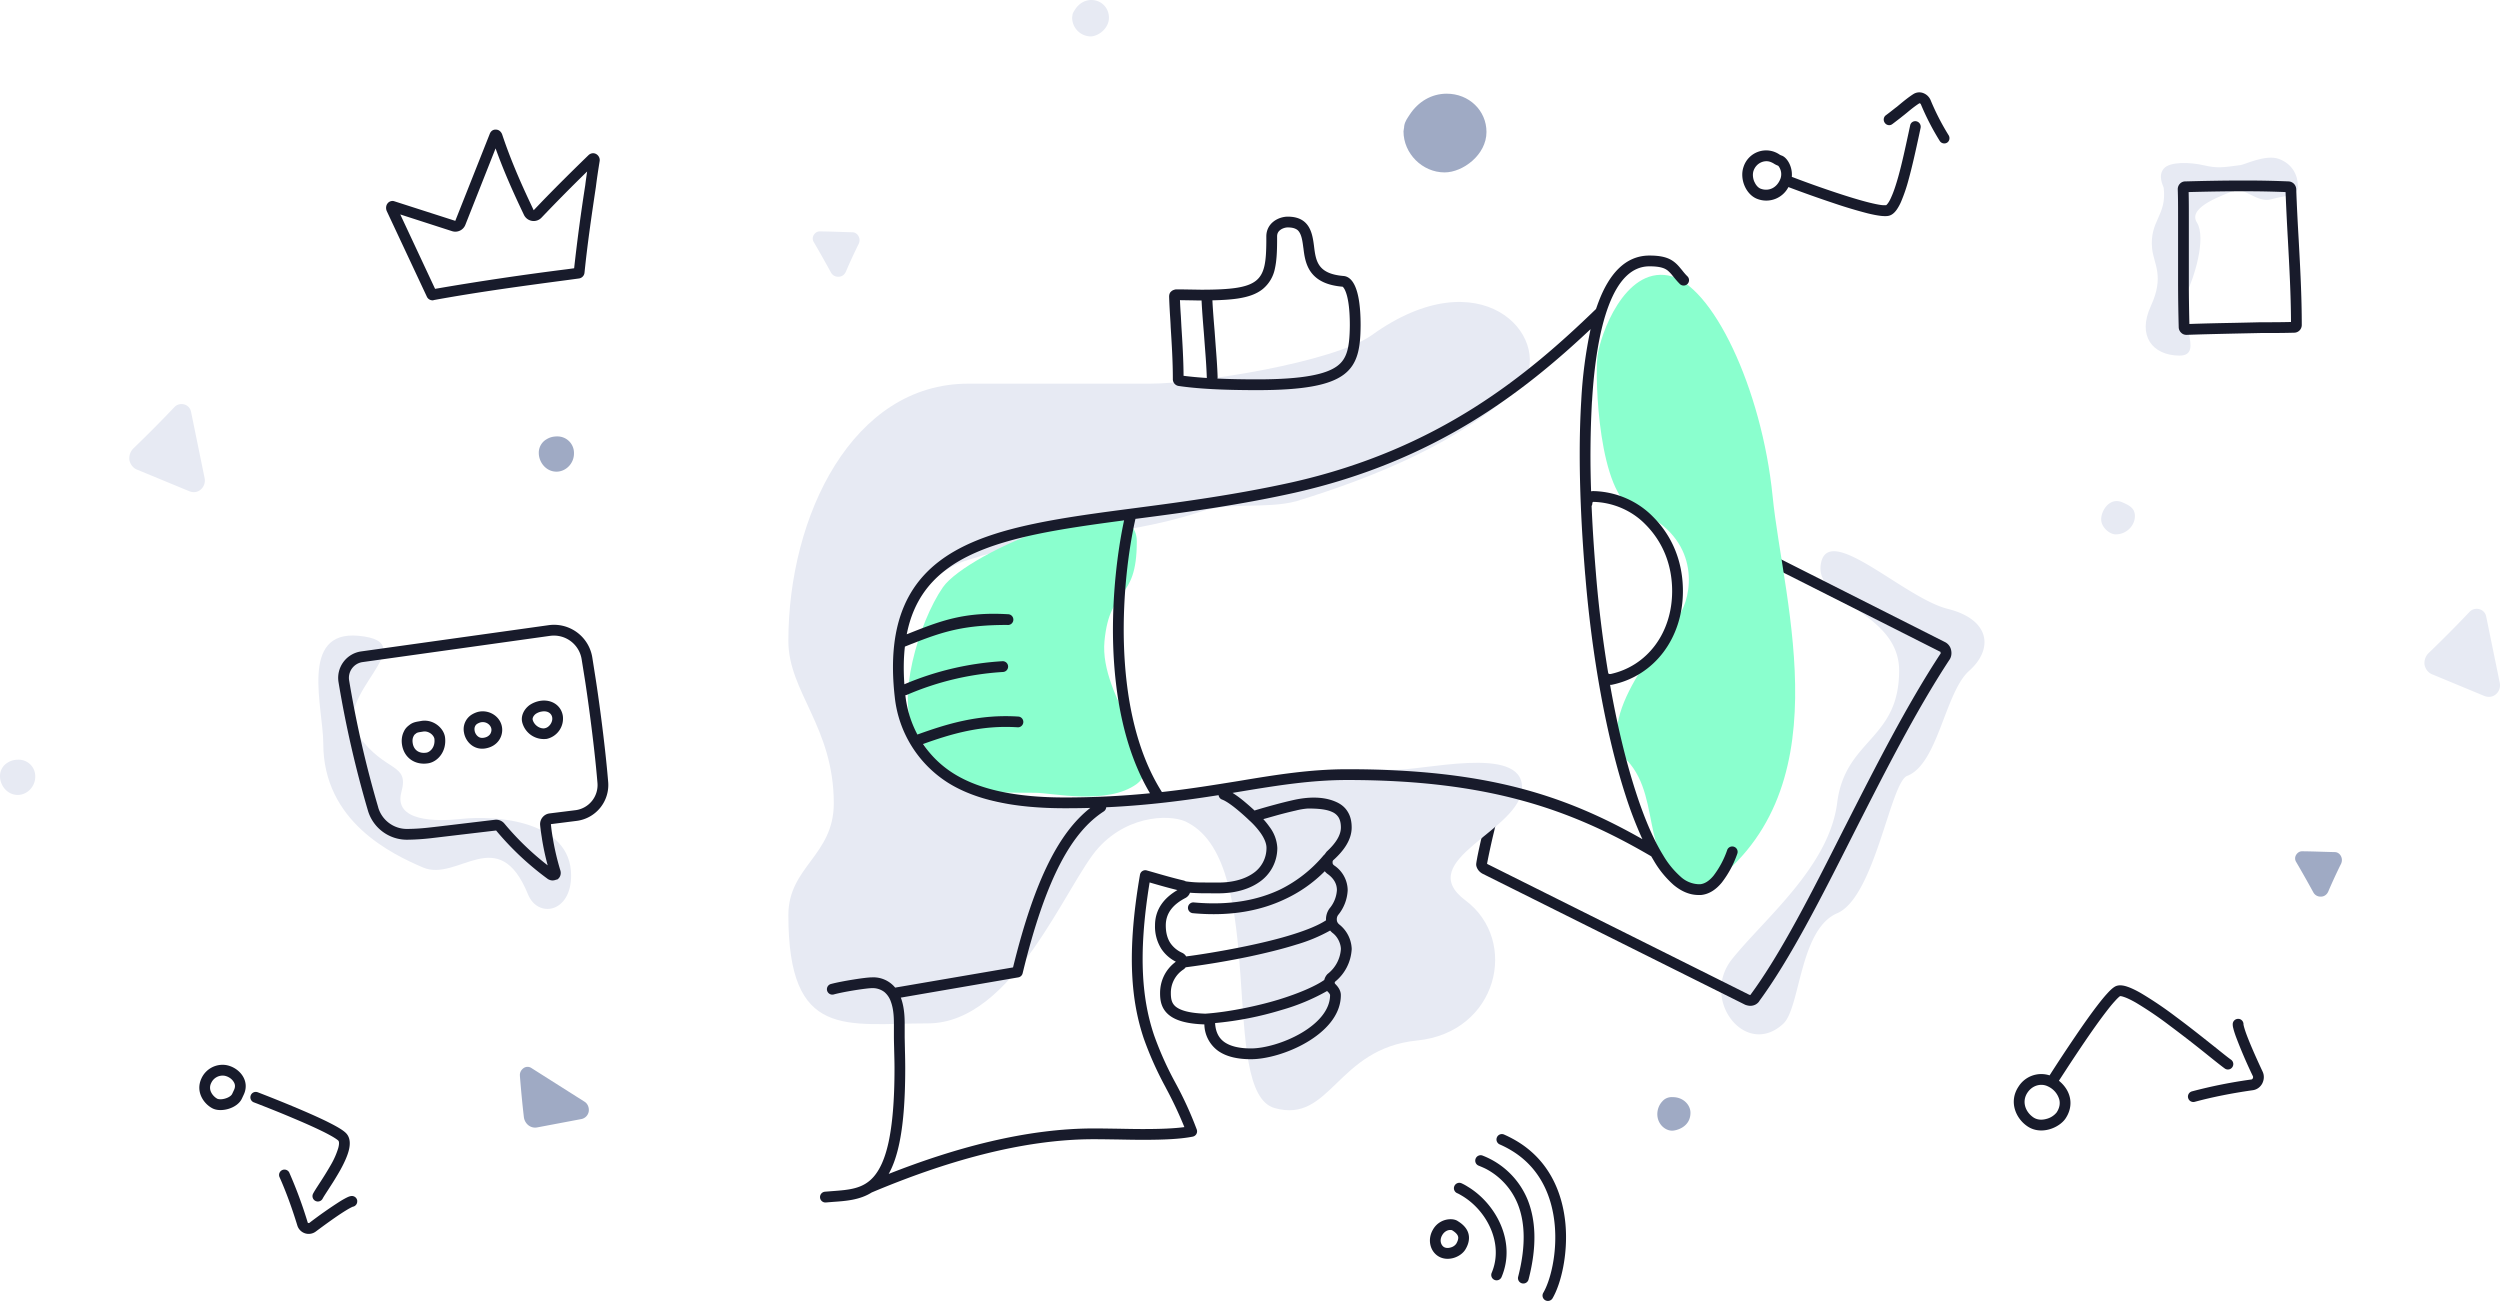 <svg xmlns="http://www.w3.org/2000/svg" width="464" height="242" fill="none">
  <path fill="#9FAAC4" d="M96.5 199.64c-.06-.57.24-1.09.68-1.4a1.28 1.28 0 0 1 1.47 0l9.83 6.23c.6.37.89 1.1.79 1.82a1.73 1.73 0 0 1-1.33 1.4l-8.25 1.56a2 2 0 0 1-1.63-.41 2.3 2.3 0 0 1-.83-1.51c-.3-2.6-.54-5.14-.74-7.69zM101.37 81.57a2.87 2.87 0 0 0-1.37 2.5c0 1.7 1.32 3.47 3.29 3.47 1.72 0 3.24-1.5 3.24-3.37A3.07 3.07 0 0 0 103.4 81c-.7 0-1.38.15-2.02.57z"/>
  <path fill="#E7EAF3" d="M1.38 141.57A2.87 2.87 0 0 0 0 144.06c0 1.71 1.33 3.48 3.3 3.48 1.71 0 3.24-1.5 3.24-3.38A3.07 3.07 0 0 0 3.39 141c-.69 0-1.37.15-2.01.57z"/>
  <path fill="#9FAAC4" d="M308.54 204.4c-.6.63-.94 1.5-.94 2.39 0 1.77 1.38 3.06 2.75 3.06.8 0 3.4-.67 3.4-3.32 0-1.5-1.38-2.9-3.25-2.9-.74-.06-1.47.2-1.96.77zM426.16 159.97a1.23 1.23 0 0 1 0-1.3c.25-.41.64-.67 1.08-.67 1.53 0 3.84.1 6.1.15.44 0 .88.26 1.13.73.24.47.24.93.05 1.4a98.96 98.96 0 0 0-2.4 5.2c-.25.56-.75.93-1.34.93a1.5 1.5 0 0 1-1.42-.78c-1.28-2.34-2.41-4.31-3.2-5.66z"/>
  <path fill="#E7EAF3" d="M151.03 44.92a1.24 1.24 0 0 1 0-1.3c.25-.41.64-.67 1.09-.67 1.52 0 3.83.1 6.09.16.44 0 .88.26 1.13.72.25.47.25.94.05 1.4a99.87 99.87 0 0 0-2.4 5.2c-.25.57-.75.93-1.34.93a1.49 1.49 0 0 1-1.42-.78c-1.28-2.33-2.4-4.3-3.2-5.66zM199.05 2.77c0 .18-.06.35-.06.47a3.5 3.5 0 0 0 3.39 3.52c1.49 0 3.44-1.5 3.44-3.47 0-1.85-1.43-3.29-3.27-3.29-1.26 0-2.35.7-3.04 1.8-.17.28-.4.57-.46.97z"/>
  <path fill="#9FAAC4" d="M260.62 23.38c0 .38-.13.75-.13 1 0 4.12 3.5 7.62 7.63 7.62 3.37 0 7.77-3.25 7.77-7.5 0-3.99-3.24-7.11-7.38-7.11-2.85 0-5.3 1.5-6.86 3.87-.39.62-.9 1.25-1.03 2.12z"/>
  <path fill="#E7EAF3" d="M393.77 93.17a2.84 2.84 0 0 0-.92-.17c-1.72 0-2.87 1.96-2.87 3.4 0 1.45 1.55 2.78 2.7 2.78 2 0 3.56-1.62 3.56-3.41 0-.35-.06-.64-.23-1.04-.46-.8-1.32-1.16-2.24-1.56zM35.45 76.4a1.75 1.75 0 0 0-1.27-1.34c-.63-.17-1.32 0-1.78.47a240.1 240.1 0 0 1-7.63 7.68 2.6 2.6 0 0 0-.75 2.2c.18.8.7 1.5 1.5 1.79l9.64 3.98c.75.3 1.55.18 2.12-.34a2.2 2.2 0 0 0 .7-2.08l-2.53-12.37zM461.43 114.4a1.74 1.74 0 0 0-1.27-1.34c-.63-.17-1.32 0-1.78.47-2.46 2.6-5.05 5.2-7.63 7.68a2.6 2.6 0 0 0-.75 2.2c.18.8.7 1.5 1.5 1.78l9.64 4c.75.28 1.55.16 2.12-.35a2.2 2.2 0 0 0 .7-2.09l-2.53-12.36zM337.98 104.5c-1.5 7.5 14.53 8.89 14.5 20-.03 12.9-10 12.64-11.5 24.5-1.5 11.85-13.5 21.5-19.5 29s2.5 18.5 9.5 12c3.17-2.95 3-17.5 10-20.5s9.87-24.3 13-25.5c5.73-2.2 7-15.5 11.5-19.5s4-9.5-4-11.5-22-16-23.5-8.5z"/>
  <path fill="#181B2B" fill-rule="evenodd" d="M326.82 104.21a.32.32 0 0 0-.16.16.28.28 0 0 0 0 .21c.03.1.1.17.15.2a1 1 0 0 1-.93 1.76 2.34 2.34 0 0 1-1.03-3.02c.5-1.04 1.8-1.7 2.98-1.09l33.1 16.71c.6.28 1.07.84 1.2 1.53.13.59.06 1.3-.37 1.87-6.14 9.37-11.83 20.56-17.4 31.52l-.41.81c-5.97 11.83-11.69 23.1-17.38 30.86-.18.34-.48.56-.7.69a2.1 2.1 0 0 1-1 .26c-.31 0-.6-.08-.74-.12l-.06-.02a1.07 1.07 0 0 1-.19-.07l-48.7-24.3-.02-.01c-.5-.27-.96-.73-1.14-1.4-.04-.16-.04-.3-.04-.32l.01-.18.05-.34.17-.95a112.15 112.15 0 0 1 1.54-6.6l.05-.13c.01-.03.05-.13.11-.22a1 1 0 0 1 1.74.98 9.76 9.76 0 0 0-.3 1.12 127.08 127.08 0 0 0-1.34 6.11v.1l.08.05 48.6 24.26h.04l.06.02.03.01h.04l.04-.05c5.6-7.6 11.25-18.73 17.26-30.65l.44-.86c5.56-10.94 11.3-22.23 17.5-31.7.02 0 .03-.02.04-.04l.02-.03s.02-.02.02-.06c.01-.04 0-.1 0-.14a.92.92 0 0 1-.03-.13v-.02a.14.14 0 0 0-.06-.04l-.04-.01-33.12-16.72-.02-.01s-.03-.02-.09 0z" clip-rule="evenodd"/>
  <path fill="#E7EAF3" d="M271.99 167.12c-10-7.5 10.5-13 10.5-21s-18.8-2.94-24.17-3.25c-24.57-1.04-47.67 8.3-72.24 6.23-3.44-.52-6.88-2.6-9.83-4.16-14.74-9.34-12.29-36.34 3.44-41.02 14.25-4.67 28.5-4.15 42.76-8.83 5.9-2.07 12.28-.52 18.18-2.07 14.75-4.57 30.23-10.8 42.12-21.81 5.37-9-7.96-23.53-28.16-9-7.15 5.05-32.08 9-41.22 9h-33.68c-21.43 0-33.37 24.44-33.37 47.76 0 9.45 8.43 15.95 8.43 30.13 0 9.7-8.43 11.75-8.43 20.74 0 23.25 10.72 20.1 25.89 20.1 15.97 0 25.76-26.1 31.66-32.59 5.9-6.49 14.2-6.17 16.66-4.62 14.94 7.9 5.59 49.95 16.02 52.92C247 208.62 248 194.62 263 193.12c15-1.5 19-18.5 9-26z"/>
  <path fill="#8AFFCE" d="M329 92.13c-2-20-11.22-39.5-19.37-41-8.14-1.5-12.64 11-13.14 15s.18 25.83 7 28.5c11.5 4.5 11 14.5 8.5 19s-17 20-10 27.5 1.5 20.5 13.93 24.12C342.5 147.63 331 112.13 329 92.13zM204.99 119c1-10.5 6-7 6-18.5s-31.5 2-35.99 8.5c-4.5 6.5-8.91 21.43-5 27 7.01 9.99 3.31 11.14 22.12 11.14 3.15 0 13.37 2.36 18.87-1.64 5.5-4-7-16-6-26.5z"/>
  <path fill="#181B2B" fill-rule="evenodd" d="M295.47 74.47a184.5 184.5 0 0 0-.16 16.72c.18-.04.37-.05.56-.04 4.08.12 8.05 1.83 10.88 4.71 3.7 3.68 5.6 8.5 5.6 13.84 0 8.72-5.29 15.78-13.23 17.4a.97.97 0 0 1-.29 0c1.3 7.4 2.93 14.21 4.78 19.89 1.31 4.07 3.03 8.44 5.08 11.76a16.28 16.28 0 0 0 3.23 3.96 5.2 5.2 0 0 0 3.31 1.4h.35c.77-.09 1.59-.54 2.45-1.58a16.95 16.95 0 0 0 2.56-4.83 1 1 0 0 1 1.87.7 18.88 18.88 0 0 1-2.9 5.41c-1.08 1.31-2.36 2.16-3.84 2.3h-.49c-1.7 0-3.24-.73-4.6-1.86a18.2 18.2 0 0 1-3.64-4.44l-.52-.88c-14.6-8.53-29.86-14.16-56.4-14.16-6.64 0-12.76.97-19.94 2.16l-1.37.23c.87.54 1.78 1.25 2.5 1.87.57.48 1.07.93 1.43 1.26l.15.14a101.5 101.5 0 0 1 3.8-1.09 80.3 80.3 0 0 1 3.45-.86c2.6-.58 5.62-.74 8.07.44.8.38 1.5.94 1.98 1.75.5.8.73 1.77.73 2.91 0 2.31-1.5 4.33-3.32 5.99l-.06.04a.54.54 0 0 0-.16.47v.1c0 .1.11.32.24.4l.03.03a5.6 5.6 0 0 1 2.53 4.6 7.8 7.8 0 0 1-1.76 4.6c-.19.25-.29.57-.25.98.02.29.18.57.46.8a6.06 6.06 0 0 1 2.3 4.58v.02l-.01.03a8.33 8.33 0 0 1-3.05 5.96c-.08.1-.1.16-.1.22s.02.13.11.23c.5.49 1.03 1.2 1.03 2.06 0 3.82-3 6.8-6.33 8.76-3.37 1.99-7.46 3.14-10.35 3.14-2.25 0-4.4-.38-6.03-1.5a6.21 6.21 0 0 1-2.62-4.96c-3.28-.11-5.36-.73-6.62-1.79-1.43-1.2-1.6-2.76-1.6-4.02 0-2.07.84-4.28 2.93-5.83a7.05 7.05 0 0 1-2.68-2.36 7.76 7.76 0 0 1-1.19-4.37c0-3.13 1.83-5.2 4.16-6.56-1.7-.42-3.39-.9-4.9-1.34l-.26-.08c-2.28 13.96-1.26 22.16.83 28.37a60.9 60.9 0 0 0 3.87 8.66l.15.28a67.24 67.24 0 0 1 3.9 8.55 1 1 0 0 1-.75 1.32c-2.17.43-5.06.59-9.24.59-1.53 0-3.06-.03-4.58-.06h-.01c-1.53-.02-3.04-.05-4.55-.05-13.62 0-28.07 4.36-41.1 9.84-.02.01-.05.03-.08.03-2.23 1.42-4.84 1.6-7.3 1.77l-1.23.1a1 1 0 1 1-.16-2l1.25-.1c3.26-.24 5.8-.43 7.75-2.64 1.11-1.26 2.1-3.24 2.8-6.46.69-3.23 1.1-7.62 1.1-13.64 0-1.08-.03-2.25-.06-3.3l-.01-.51a97.9 97.9 0 0 1-.04-2v-2.24c0-1.08 0-2.88-.57-4.39a4.03 4.03 0 0 0-1.2-1.78 3.58 3.58 0 0 0-2.34-.72c-.4 0-1.6.14-3.06.37-1.43.23-2.97.52-4 .8a1 1 0 1 1-.52-1.94c1.13-.3 2.76-.6 4.2-.83 1.43-.23 2.8-.4 3.38-.4a5.24 5.24 0 0 1 4.34 1.9l21.88-3.75c4.05-16.48 8.65-25.14 14.34-29.6-1.53.04-3.1.06-4.73.06-9.38 0-16.52-1.51-21.66-4.72a21.5 21.5 0 0 1-9.9-15.9c-.8-7.06-.14-12.62 1.79-17.04 1.94-4.44 5.13-7.64 9.25-10.02 4.11-2.37 9.15-3.93 14.83-5.12 5.68-1.2 12.07-2.04 18.88-2.93 8.8-1.15 18.78-2.5 29-4.77 27.3-6.16 43.75-19.92 56.4-32.16.16-.46.32-.92.49-1.36 1.86-4.9 4.8-8.56 9.43-8.56 2.3 0 3.64.41 4.68 1.26.49.39.87.85 1.22 1.28l.1.11c.31.4.63.8 1.05 1.21a1 1 0 1 1-1.41 1.42c-.5-.5-.88-.97-1.2-1.36l-.1-.12a6.56 6.56 0 0 0-.92-.99c-.54-.44-1.37-.81-3.42-.81-3.3 0-5.77 2.56-7.56 7.27-1.77 4.66-2.7 11.03-3.1 17.77zm-90.16 75.36c8.03-.37 14.78-1.3 20.86-2.25a1 1 0 0 0 .65.82c.82.3 2.05 1.22 3.16 2.16a39.86 39.86 0 0 1 1.75 1.57l.06.06.05.05.02.02h.01a14.72 14.72 0 0 1 2.14 2.4c.67.98 1.05 1.9 1.05 2.7a5.65 5.65 0 0 1-2.58 4.79c-1.6 1.08-3.83 1.65-6.3 1.65h-.48l-2.58-.01a21.05 21.05 0 0 1-3.04-.21c-.14-.08-.3-.14-.47-.18-1.86-.44-3.71-.97-5.4-1.46l-1.37-.39a1 1 0 0 0-1.26.8c-2.56 14.85-1.56 23.67.72 30.44a62.74 62.74 0 0 0 4 8.94l.12.24a73.71 73.71 0 0 1 3.4 7.22c-1.85.25-4.29.36-7.7.36-1.5 0-3.02-.03-4.55-.06-1.52-.02-3.05-.05-4.58-.05-12.66 0-25.93 3.66-38.05 8.44.8-1.42 1.44-3.22 1.93-5.48.74-3.42 1.14-7.97 1.14-14.06 0-1.1-.02-2.3-.05-3.34l-.01-.53-.04-1.94v-2.28c0-1.05 0-3.17-.7-5.05l-.02-.04L189 181.4a1 1 0 0 0 .8-.75c4.41-18.2 9.33-26.33 15.06-30.05a1 1 0 0 0 .45-.78zm15.55 15.86c-.14.4-.43.76-.85.98-2.23 1.16-3.64 2.75-3.64 5.09 0 1.44.34 2.49.85 3.27a5.18 5.18 0 0 0 2.15 1.79c.32.14.6.38.78.69 1.65-.2 6.32-.89 11.4-1.96 2.85-.6 5.82-1.31 8.44-2.14 2.55-.8 4.7-1.67 6.12-2.6a3.4 3.4 0 0 1 .65-2.2 5.84 5.84 0 0 0 1.37-3.4c0-1.24-.64-2.21-1.68-2.97a2.5 2.5 0 0 1-.57-.54 25.64 25.64 0 0 1-7.47 5.22c-4.19 1.98-9.72 3.24-17.01 2.57a1 1 0 1 1 .18-2c6.96.64 12.13-.56 15.98-2.38a24.79 24.79 0 0 0 8.11-6.37c.05-.05.1-.1.15-.13l.4-.54c1.7-1.56 2.65-3.06 2.65-4.49 0-.86-.18-1.45-.43-1.87a2.6 2.6 0 0 0-1.15-.99c-1.08-.52-2.65-.66-4.54-.66a13 13 0 0 0-2.23.37c-1.02.23-2.22.53-3.36.84l-2.69.76c.43.47.83.98 1.2 1.5a7 7 0 0 1 1.4 3.84v.02a7.65 7.65 0 0 1-3.47 6.41c-2.02 1.37-4.68 2-7.42 2h-.45l-2.65-.01c-.74-.02-1.53-.04-2.22-.1zm75.37-58.92l-.03-.4c-.19-2.31-.56-6.88-.8-12.46a.99.99 0 0 0 .14-.51c0-.1.04-.16.08-.2a.16.16 0 0 1 .13-.05h.05c3.57.1 7.06 1.6 9.53 4.12 3.3 3.28 5.02 7.6 5.02 12.43 0 7.82-4.65 13.92-11.43 15.4-.11-.02-.2 0-.25 0a.21.21 0 0 1-.08-.04.4.4 0 0 1-.12-.22 225.8 225.8 0 0 1-2.24-18.08zm8.6 48.98c-14.3-8.12-28.85-12.98-54.76-12.98-6.83 0-13.1 1-20.27 2.2-4.35.7-8.98 1.46-14.15 2.03-4.92-7.76-6.77-17.9-7.05-27.53-.26-9.17.91-17.76 2.14-23.17l.34-.04c8.8-1.14 18.86-2.5 29.18-4.8 26.1-5.89 42.47-18.62 54.95-30.37a84.6 84.6 0 0 0-1.73 13.25c-.81 13.22.34 27.44.72 32.19l.04.4c1.23 15 3.94 29.83 7.46 40.68a73.18 73.18 0 0 0 3.13 8.14zM192.35 99.16c4.92-1.03 10.39-1.8 16.28-2.58-1.2 5.58-2.28 14-2.03 22.95.28 9.46 2.04 19.63 6.84 27.7a160 160 0 0 1-15.81.78c-9.2 0-15.92-1.5-20.6-4.42a18.95 18.95 0 0 1-5.71-5.5c5.2-1.87 10.77-3.55 17.61-3.1a1 1 0 0 0 .14-1.99c-7.44-.5-13.44 1.4-18.8 3.33a20.25 20.25 0 0 1-2.22-7.16l-.01-.15c.11 0 .23-.03.34-.08a53.1 53.1 0 0 1 17.78-4.22 1 1 0 1 0-.11-2 54.89 54.89 0 0 0-18.2 4.28c-.18-2.57-.14-4.9.1-6.99l.05-.02 1.25-.5h.02c5.94-2.35 9.73-3.49 17.67-3.5a1 1 0 1 0 .12-1.99c-8.15-.48-12.54 1.25-18.5 3.62l-.27.1c.33-1.67.8-3.2 1.4-4.57 1.74-3.98 4.6-6.88 8.42-9.09 3.84-2.21 8.65-3.72 14.24-4.9zm106.18 25.97h0zm-51.66 47.58a30 30 0 0 1-6.28 2.61c-2.7.85-5.74 1.58-8.63 2.2a155.58 155.58 0 0 1-11.9 2.01c-.11.16-.26.3-.45.43a5.17 5.17 0 0 0-2.3 4.36c0 1.09.16 1.88.88 2.49.77.64 2.32 1.23 5.53 1.33 4.33-.3 9.74-1.44 13.55-2.6 3.85-1.18 6.92-2.54 8.49-3.64l.03-.03c.1-.43.32-.8.6-1.1l.02-.01.06-.05a6.36 6.36 0 0 0 2.4-4.56c0-.75-.4-2.12-1.52-2.98l-.03-.02a3.66 3.66 0 0 1-.45-.44zm-.56 11.22a38.41 38.41 0 0 1-8.45 3.52 61.44 61.44 0 0 1-12.34 2.43c.1 1.79.78 2.87 1.77 3.56 1.14.78 2.81 1.15 4.89 1.15 2.47 0 6.22-1.03 9.34-2.86 3.17-1.86 5.34-4.33 5.34-7.04 0-.06-.06-.28-.43-.63l-.02-.02-.02-.02a1.98 1.98 0 0 1-.08-.1zM39.52 205.75c-1.56-.74-3.33-3.01-2.13-5.6a4.31 4.31 0 0 1 4.53-2.48c2.43.4 4.55 2.84 3.33 5.47l-.35.75c-.85 1.83-3.82 2.6-5.38 1.86zm-.32-3c.28.57.78 1 1.16 1.19.18.08.76.17 1.5-.07.75-.23 1.13-.61 1.23-.84l.35-.75c.28-.6.2-1.11-.13-1.57-.35-.53-1-.95-1.7-1.06A2.33 2.33 0 0 0 39.2 201a1.9 1.9 0 0 0 0 1.75z" clip-rule="evenodd"/>
  <path fill="#181B2B" d="M62.78 213.08c.26-.96.1-1.29.02-1.37-.16-.16-.5-.4-1.07-.74a31.2 31.2 0 0 0-2.01-1.06c-1.58-.77-3.5-1.62-5.37-2.4-1.87-.8-3.68-1.52-5.02-2.05l-1.6-.63-.45-.17-.12-.05-.04-.01a1 1 0 0 1-.58-1.3 1 1 0 0 1 1.28-.58l-.35.94.35-.94.05.02.11.04.46.18a256.48 256.48 0 0 1 6.68 2.7c1.89.8 3.85 1.66 5.47 2.45.8.4 1.54.78 2.15 1.14.58.34 1.12.7 1.46 1.04.92.92.79 2.28.51 3.32-.3 1.12-.9 2.37-1.55 3.55a57.69 57.69 0 0 1-2.02 3.3l-.25.39c-.5.78-.86 1.32-1 1.6a1 1 0 0 1-1.33.45 1 1 0 0 1-.46-1.34c.2-.4.63-1.06 1.12-1.82a66.43 66.43 0 0 0 2.2-3.56 14.78 14.78 0 0 0 1.36-3.1z"/>
  <path fill="#181B2B" d="M66.3 222.9a1 1 0 0 1-.82 1.07c-.03 0-.08.03-.17.07-.2.1-.54.27-1.06.59-1.04.63-2.77 1.8-5.61 3.92a2.2 2.2 0 0 1-3.46-1.12c-.99-3.23-2.1-6.28-3.33-9.03a1 1 0 0 1 1.82-.81 81.9 81.9 0 0 1 3.44 9.3c0 .04.04.08.1.1l.13.01c.02 0 .05-.01.08-.04h.01a79.8 79.8 0 0 1 5.78-4.05c.56-.34.96-.55 1.25-.69.25-.12.52-.22.78-.24a1 1 0 0 1 1.07.93zM278.36 212.41c.68.3 1.4.66 2.08 1.07 5.44 3.23 7.64 8.61 8.12 13.89.48 5.31-.81 10.33-2.13 12.58a1 1 0 0 0 .36 1.37 1 1 0 0 0 1.36-.35c1.56-2.67 2.9-8.12 2.4-13.78-.52-5.7-2.93-11.78-9.1-15.44-.76-.45-1.55-.85-2.32-1.19a1 1 0 0 0-1.3.53 1 1 0 0 0 .53 1.32z"/>
  <path fill="#181B2B" d="M276.22 217.18c-.56-.33-1.14-.57-1.8-.84a1 1 0 0 1-.54-1.3 1 1 0 0 1 1.3-.56l.02.01a14.8 14.8 0 0 1 8.35 8.24c1.43 3.6 1.8 8.38.15 14.74a1 1 0 0 1-1.21.72 1 1 0 0 1-.72-1.23c1.56-6.06 1.17-10.39-.07-13.48a12.79 12.79 0 0 0-5.48-6.3z"/>
  <path fill="#181B2B" d="M270.47 221.46c.24.1.51.26.87.47 4.63 2.75 7.8 8.89 5.52 14.3a1 1 0 0 0 .52 1.32 1 1 0 0 0 1.31-.53c2.8-6.61-1.13-13.72-6.34-16.81l-.03-.02a8.58 8.58 0 0 0-1.1-.59 1 1 0 0 0-1.3.56 1 1 0 0 0 .55 1.3z"/>
  <path fill="#181B2B" fill-rule="evenodd" d="M270.5 226.6c3.06 1.81 2.12 4.2 1.54 5.19-.82 1.5-3.26 2.45-5.04 1.4-1.61-.96-2.1-3.17-1.05-4.96a3.75 3.75 0 0 1 3.42-1.94c.33.01.75.08 1.13.3zm-1.26 1.69h.03a1 1 0 0 1 .18.02l.05.02c.55.33.83.63.96.83.13.19.17.35.19.5.02.34-.13.76-.33 1.1l-.03.06a1.8 1.8 0 0 1-1.01.7c-.53.17-.97.11-1.27-.06-.53-.31-.91-1.23-.34-2.21.4-.7 1.05-1 1.57-.96zM222.9 53.77c11.1 0 12.08-1.46 12.13-8.99v-.88c0-2.55 2.31-3.69 3.98-3.69 4.13 0 4.57 3.17 4.87 5.45v.01c.34 2.75.64 5.14 5.45 5.55 1.48.1 3.2 1.82 3.2 9.14-.05 8.36-1.87 12.05-19.22 12.05-6.44 0-11.1-.26-14.6-.78a1.27 1.27 0 0 1-1.03-1.3c0-3.22-.2-6.44-.4-9.6-.02-.62-.06-1.23-.1-1.84-.08-1.26-.15-2.53-.19-3.83 0-.36.1-.72.35-.93.24-.26.59-.36.88-.42h.99l1.84.03 1.84.03zm18.28-10.64c.4.65.56 1.57.71 2.79l.03.18c.15 1.23.36 2.98 1.39 4.4 1.2 1.64 3.14 2.48 5.85 2.71h.03l.03.03c.05.04.23.2.44.67.44.97.87 2.89.87 6.44-.03 4.19-.54 6.24-2.32 7.57-.97.73-2.5 1.37-4.94 1.81-2.45.45-5.68.68-9.96.68-2.78 0-5.22-.05-7.36-.15a1 1 0 0 0 .04-.3c-.06-1.92-.21-3.88-.36-5.8l-.19-2.61v-.02c-.16-1.9-.32-3.86-.42-5.79 1.85-.04 3.42-.14 4.75-.34 1.8-.28 3.37-.77 4.58-1.74a6.56 6.56 0 0 0 2.28-3.85c.32-1.43.39-3.13.4-5.02v-.9c0-.58.23-.93.58-1.2.41-.32.97-.48 1.4-.48.78 0 1.24.15 1.52.3.28.14.48.34.65.62zm-18.16 12.64h-.13c-.63 0-1.27-.02-1.87-.03H221l-1.8-.03h-.2c.04 1.02.1 2 .17 3.01l.1 1.89c.19 2.97.38 6.04.4 9.14 1.27.16 2.7.3 4.32.4l-.01-.12c-.06-1.88-.2-3.77-.35-5.66l-.2-2.68c-.16-1.92-.32-3.93-.42-5.92zM80.75 53.61a540.28 540.28 0 0 1 24.48-3.64l1.33-.18a345 345 0 0 1 2.06-15.4c.1-.85.23-1.7.35-2.56a325.36 325.36 0 0 0-8.46 8.56 2 2 0 0 1-3.26-.5c-1.85-3.87-3.72-8.01-5.27-12.35l-5.61 14.19a2 2 0 0 1-2.48 1.17l-9.6-3.1 6.46 13.81zm-8.97-14.44c-.2-.46-.15-1.03.14-1.4.3-.41.84-.57 1.28-.41l11.3 3.63 6.4-16.15c.2-.52.63-.83 1.17-.78.5 0 .94.37 1.13.89 1.4 4.21 3.14 8.28 4.94 12.13l.91 1.94 1.48-1.55c2.94-3.04 5.96-6.02 8.7-8.68.39-.36.93-.47 1.42-.2.44.25.74.77.64 1.34-.25 1.56-.5 3.17-.69 4.73-.78 5.19-1.57 10.59-2.11 15.89a1.2 1.2 0 0 1-1.08 1.14l-1.92.26c-8.2 1.09-16.7 2.23-24.96 3.74-.1.05-.2.05-.25.05-.44 0-.89-.26-1.08-.73l-7.42-15.84z" clip-rule="evenodd"/>
  <path fill="#181B2B" d="M353.97 20.88c.72-.6 1.43-1.17 2.2-1.67l.1-.05h.01l.06.02c.05.02.12.08.17.17a47.3 47.3 0 0 0 3.49 6.78 1 1 0 0 0 1.36.36c.46-.28.6-.9.31-1.38a45.17 45.17 0 0 1-3.36-6.55 2.41 2.41 0 0 0-1.32-1.27 2.05 2.05 0 0 0-1.88.18l-.02.01c-.88.57-1.7 1.24-2.44 1.85l-.6.5c-.2.14-.37.28-.55.42-.5.4-.98.77-1.48 1.14-.44.32-.53.95-.2 1.41.32.46.94.57 1.37.25.54-.4 1.05-.8 1.57-1.2l.51-.41h.01l.69-.56z"/>
  <path fill="#181B2B" fill-rule="evenodd" d="M355.71 22.52c.54.14.87.68.75 1.23l-.3 1.42c-.58 2.68-1.24 5.7-1.95 8.26a30.17 30.17 0 0 1-1.37 4.01 8.7 8.7 0 0 1-.8 1.46c-.28.4-.64.79-1.09 1.01-.3.15-.64.2-.92.2a6.4 6.4 0 0 1-.98-.05c-.7-.08-1.55-.25-2.48-.48a88.63 88.63 0 0 1-6.32-1.9 218.82 218.82 0 0 1-8.32-2.96 4.62 4.62 0 0 1-5.8 2.19c-2.09-.8-3.3-3.69-2.53-5.93a4.4 4.4 0 0 1 6.6-2.35c.16.12.35.2.53.26.98.38 2 2.08 1.83 3.93l.02.01a192.11 192.11 0 0 0 8.24 2.94c2.17.72 4.38 1.4 6.16 1.84.9.22 1.66.38 2.24.45a4.5 4.5 0 0 0 .85.02c.06-.04.18-.14.36-.4.19-.26.4-.64.6-1.12.44-.96.86-2.25 1.28-3.73.7-2.5 1.33-5.45 1.91-8.13l.31-1.45a.96.96 0 0 1 1.18-.73zm-30.1 11.2c.3.71.75 1.14 1.16 1.3 1.46.55 3.05-.1 3.71-1.93a2.5 2.5 0 0 0-.38-2.25.85.85 0 0 0-.08-.08c-.16-.06-.5-.2-.83-.42a3.8 3.8 0 0 0-.58-.28c-1.16-.44-2.66.2-3.15 1.63-.2.58-.15 1.34.14 2.04z" clip-rule="evenodd"/>
  <path fill="#181B2B" d="M415.52 189.1a1 1 0 0 1 .87 1.05l.05.24c.06.25.18.67.41 1.33.47 1.3 1.37 3.5 3.08 7.15.36.75.28 1.54-.04 2.19-.35.7-1.03 1.2-1.82 1.29-3.79.54-7.4 1.25-10.73 2.15a1 1 0 0 1-1.22-.71 1 1 0 0 1 .7-1.23 91.72 91.72 0 0 1 10.98-2.2h.04c.09-.01.2-.08.27-.2.09-.2.07-.32.03-.4l-.01-.03a89.98 89.98 0 0 1-3.15-7.34c-.25-.7-.4-1.19-.48-1.54a2.56 2.56 0 0 1-.1-.88 1 1 0 0 1 1.12-.86z"/>
  <path fill="#181B2B" fill-rule="evenodd" d="M393.48 184.88h.08c.13.01.34.05.62.15.57.18 1.32.54 2.22 1.05a67.68 67.68 0 0 1 6.2 4.2 238.61 238.61 0 0 1 7.43 5.77c1.31 1.05 2.35 1.88 2.9 2.27a.99.99 0 0 0 1.38-.24 1 1 0 0 0-.23-1.4c-.5-.35-1.48-1.13-2.77-2.17l-1.16-.92c-1.85-1.47-4.1-3.25-6.36-4.92a69.66 69.66 0 0 0-6.41-4.33c-.94-.54-1.82-.97-2.58-1.22a4.45 4.45 0 0 0-1.13-.24c-.37-.02-.8.03-1.18.26-.45.27-.96.77-1.46 1.33-.53.58-1.12 1.31-1.75 2.13-1.26 1.64-2.7 3.68-4.04 5.66a294.59 294.59 0 0 0-4.67 7.07l-.17.26a4.99 4.99 0 0 0-5.76 2.08c-1.85 2.78-.54 5.9 1.66 7.38 2.53 1.71 5.92.26 7.07-1.47 1.58-2.37 1.06-5.13-1.23-6.99l.1-.17 1.12-1.72c.92-1.42 2.19-3.34 3.52-5.3 1.34-1.97 2.75-3.97 3.98-5.57.61-.8 1.17-1.49 1.65-2.01.46-.52.78-.81.97-.94zm-13.31 16.79a4.51 4.51 0 0 1-.1-.05c-1.24-.6-2.85-.21-3.77 1.17-1.08 1.61-.44 3.55 1.1 4.6.67.45 1.52.53 2.41.28a3.56 3.56 0 0 0 1.9-1.2c.56-.85.67-1.66.5-2.37a3.82 3.82 0 0 0-1.92-2.37.94.94 0 0 0-.12-.06z" clip-rule="evenodd"/>
  <path fill="#E7EAF3" d="M399.2 56.8c-2.58 5.56.33 9.16 5.28 9.2 4.94.04-.76-7.47 1.34-11.61 1.32-2.62 3.76-10.16 1.92-13.1-1.85-2.94 5.19-5.11 6.84-5.92 1.66-.82 4.38 2.33 6.9 1.63 3.1-.86 5-.5 5-2.5s-1.04-4.09-3.5-5c-2.46-.91-6.43 1.08-7.13 1.14-3.4.46-4.34.61-6.82.04-2.47-.58-6.31-.73-7.44.62-1.12 1.36-.12 3.14-.01 3.54.63 5.2-2.65 6.06-2.15 11.28.27 2.84 2.35 5.1-.23 10.67z"/>
  <path fill="#181B2B" fill-rule="evenodd" d="M405.84 62.15h-.04c-.34 0-.69-.11-.98-.4a1.43 1.43 0 0 1-.45-.98 337.6 337.6 0 0 1-.12-8.38V40.43c0-1.96 0-3.7-.06-5.31 0-.81.63-1.45 1.38-1.45 4.08-.11 7.46-.17 10.97-.17 2.98 0 5.68.06 8.26.17.75.06 1.32.64 1.38 1.39.11 3.18.28 6.35.46 9.47.28 5.15.57 10.46.57 15.72v.06c0 .8-.63 1.44-1.43 1.44-2.07.06-4.2.06-6.26.06l-4.74.1c-2.93.07-5.93.13-8.94.24zm18.36-26.5c-2.4-.1-4.9-.15-7.66-.15-3.31 0-6.52.05-10.33.15.04 1.48.04 3.05.04 4.76v11.98c0 3 .05 5.48.1 7.74 2.82-.1 5.66-.16 8.42-.21a962.12 962.12 0 0 0 4.75-.11c1.9 0 3.82 0 5.69-.05-.02-5.03-.3-10.13-.57-15.12a523.6 523.6 0 0 1-.44-9z" clip-rule="evenodd"/>
  <path fill="#E7EAF3" d="M74.5 147c1.5-5.5-3-3.5-8-10.5-5.3-7.42 12.78-17.34 0-18.5-11-1-6.5 13.4-6.5 20 0 14.5 12.74 20.53 18.5 23 6.48 2.78 14-8.5 19.5 5 1.82 4.47 8 3.44 8-3.5 0-10.19-13.9-11.24-20.5-10.5-4.5.5-12.5.5-11-5z"/>
  <path fill="#181B2B" fill-rule="evenodd" d="M79.47 141.67c1.76-.28 3.49-2.2 3.12-4.89-.27-1.71-2.2-3.32-4.36-2.98l-.57.1c-.63.1-1.18.25-1.7.68-.31.23-.72.58-.98 1.15-.4.77-.5 1.66-.36 2.52.38 2.39 2.4 3.81 4.85 3.42zm-2.72-5.01l.05-.1a.93.93 0 0 1 .33-.36l.12-.1a.66.66 0 0 1 .2-.11c.11-.04.26-.08.52-.12l.57-.09c.48-.08.98.06 1.4.36.43.31.63.7.68.94.21 1.66-.85 2.51-1.46 2.61-1.4.23-2.37-.5-2.56-1.76-.09-.53-.01-.96.15-1.27zM87.62 132.59c.43-.25.92-.45 1.37-.52 1.99-.32 3.89 1 4.18 2.89.26 1.6-.71 3.56-3.1 3.95-2.15.35-3.69-1.27-3.96-2.98a3.19 3.19 0 0 1 1.51-3.34zm1.05 4.06c.27.23.62.36 1.1.28.66-.1 1-.4 1.2-.67.2-.31.28-.68.23-.98-.11-.72-.92-1.4-1.9-1.23-.15.02-.41.11-.69.27-.36.21-.63.64-.52 1.29.06.4.28.79.58 1.04zM101.42 137.14a4.13 4.13 0 0 1-4.51-3.13l-.03-.17c-.17-1.08.4-2.23 1.4-2.97a4.96 4.96 0 0 1 1.97-.79c2.1-.34 3.9.83 4.21 2.77a3.86 3.86 0 0 1-3.04 4.3zm-.31-1.97c-.86.14-1.95-.52-2.24-1.57l-.01-.08c-.03-.16.05-.61.57-1.02.35-.23.72-.38 1.13-.44 1.2-.2 1.83.44 1.93 1.1.14.9-.6 1.88-1.38 2z" clip-rule="evenodd"/>
  <path fill="#181B2B" fill-rule="evenodd" d="M101.7 163.16a53.85 53.85 0 0 1-9.62-9.02l-6.95.82-5.22.62c-1.26.14-2.64.25-4.2.27a7.54 7.54 0 0 1-7.44-5.46 201.53 201.53 0 0 1-5.44-23.78 4.96 4.96 0 0 1 4.22-5.71l34.72-4.86a7.2 7.2 0 0 1 8.17 6.04l.61 3.88c.33 2.05 1.69 11.41 2.33 19.2a6.72 6.72 0 0 1-5.73 7.18l-4.9.62a26.1 26.1 0 0 0 .32 2.4c.33 2.11.84 4.25 1.45 6.25.16.62-.04 1.24-.56 1.61-.15.03-.27.06-.38.1-.1.03-.19.06-.3.07-.39.07-.76-.05-1.08-.23zm6.88-36.88c.32 2.03 1.67 11.33 2.31 19.04a4.7 4.7 0 0 1-4 5.04l-4.89.61a2.01 2.01 0 0 0-1.75 2.17c.08.88.22 1.73.34 2.51v.03a48.1 48.1 0 0 0 1.06 4.93 51.55 51.55 0 0 1-8.03-7.75c-.43-.52-1.1-.79-1.77-.71l-6.96.83c-2.18.26-3.99.48-5.2.61-1.2.14-2.51.24-4 .26h-.03a5.55 5.55 0 0 1-5.47-4v-.03a199.57 199.57 0 0 1-5.39-23.53 2.95 2.95 0 0 1 2.52-3.41l34.72-4.86h.02a5.21 5.21 0 0 1 5.9 4.38l.62 3.88z" clip-rule="evenodd"/>
</svg>

